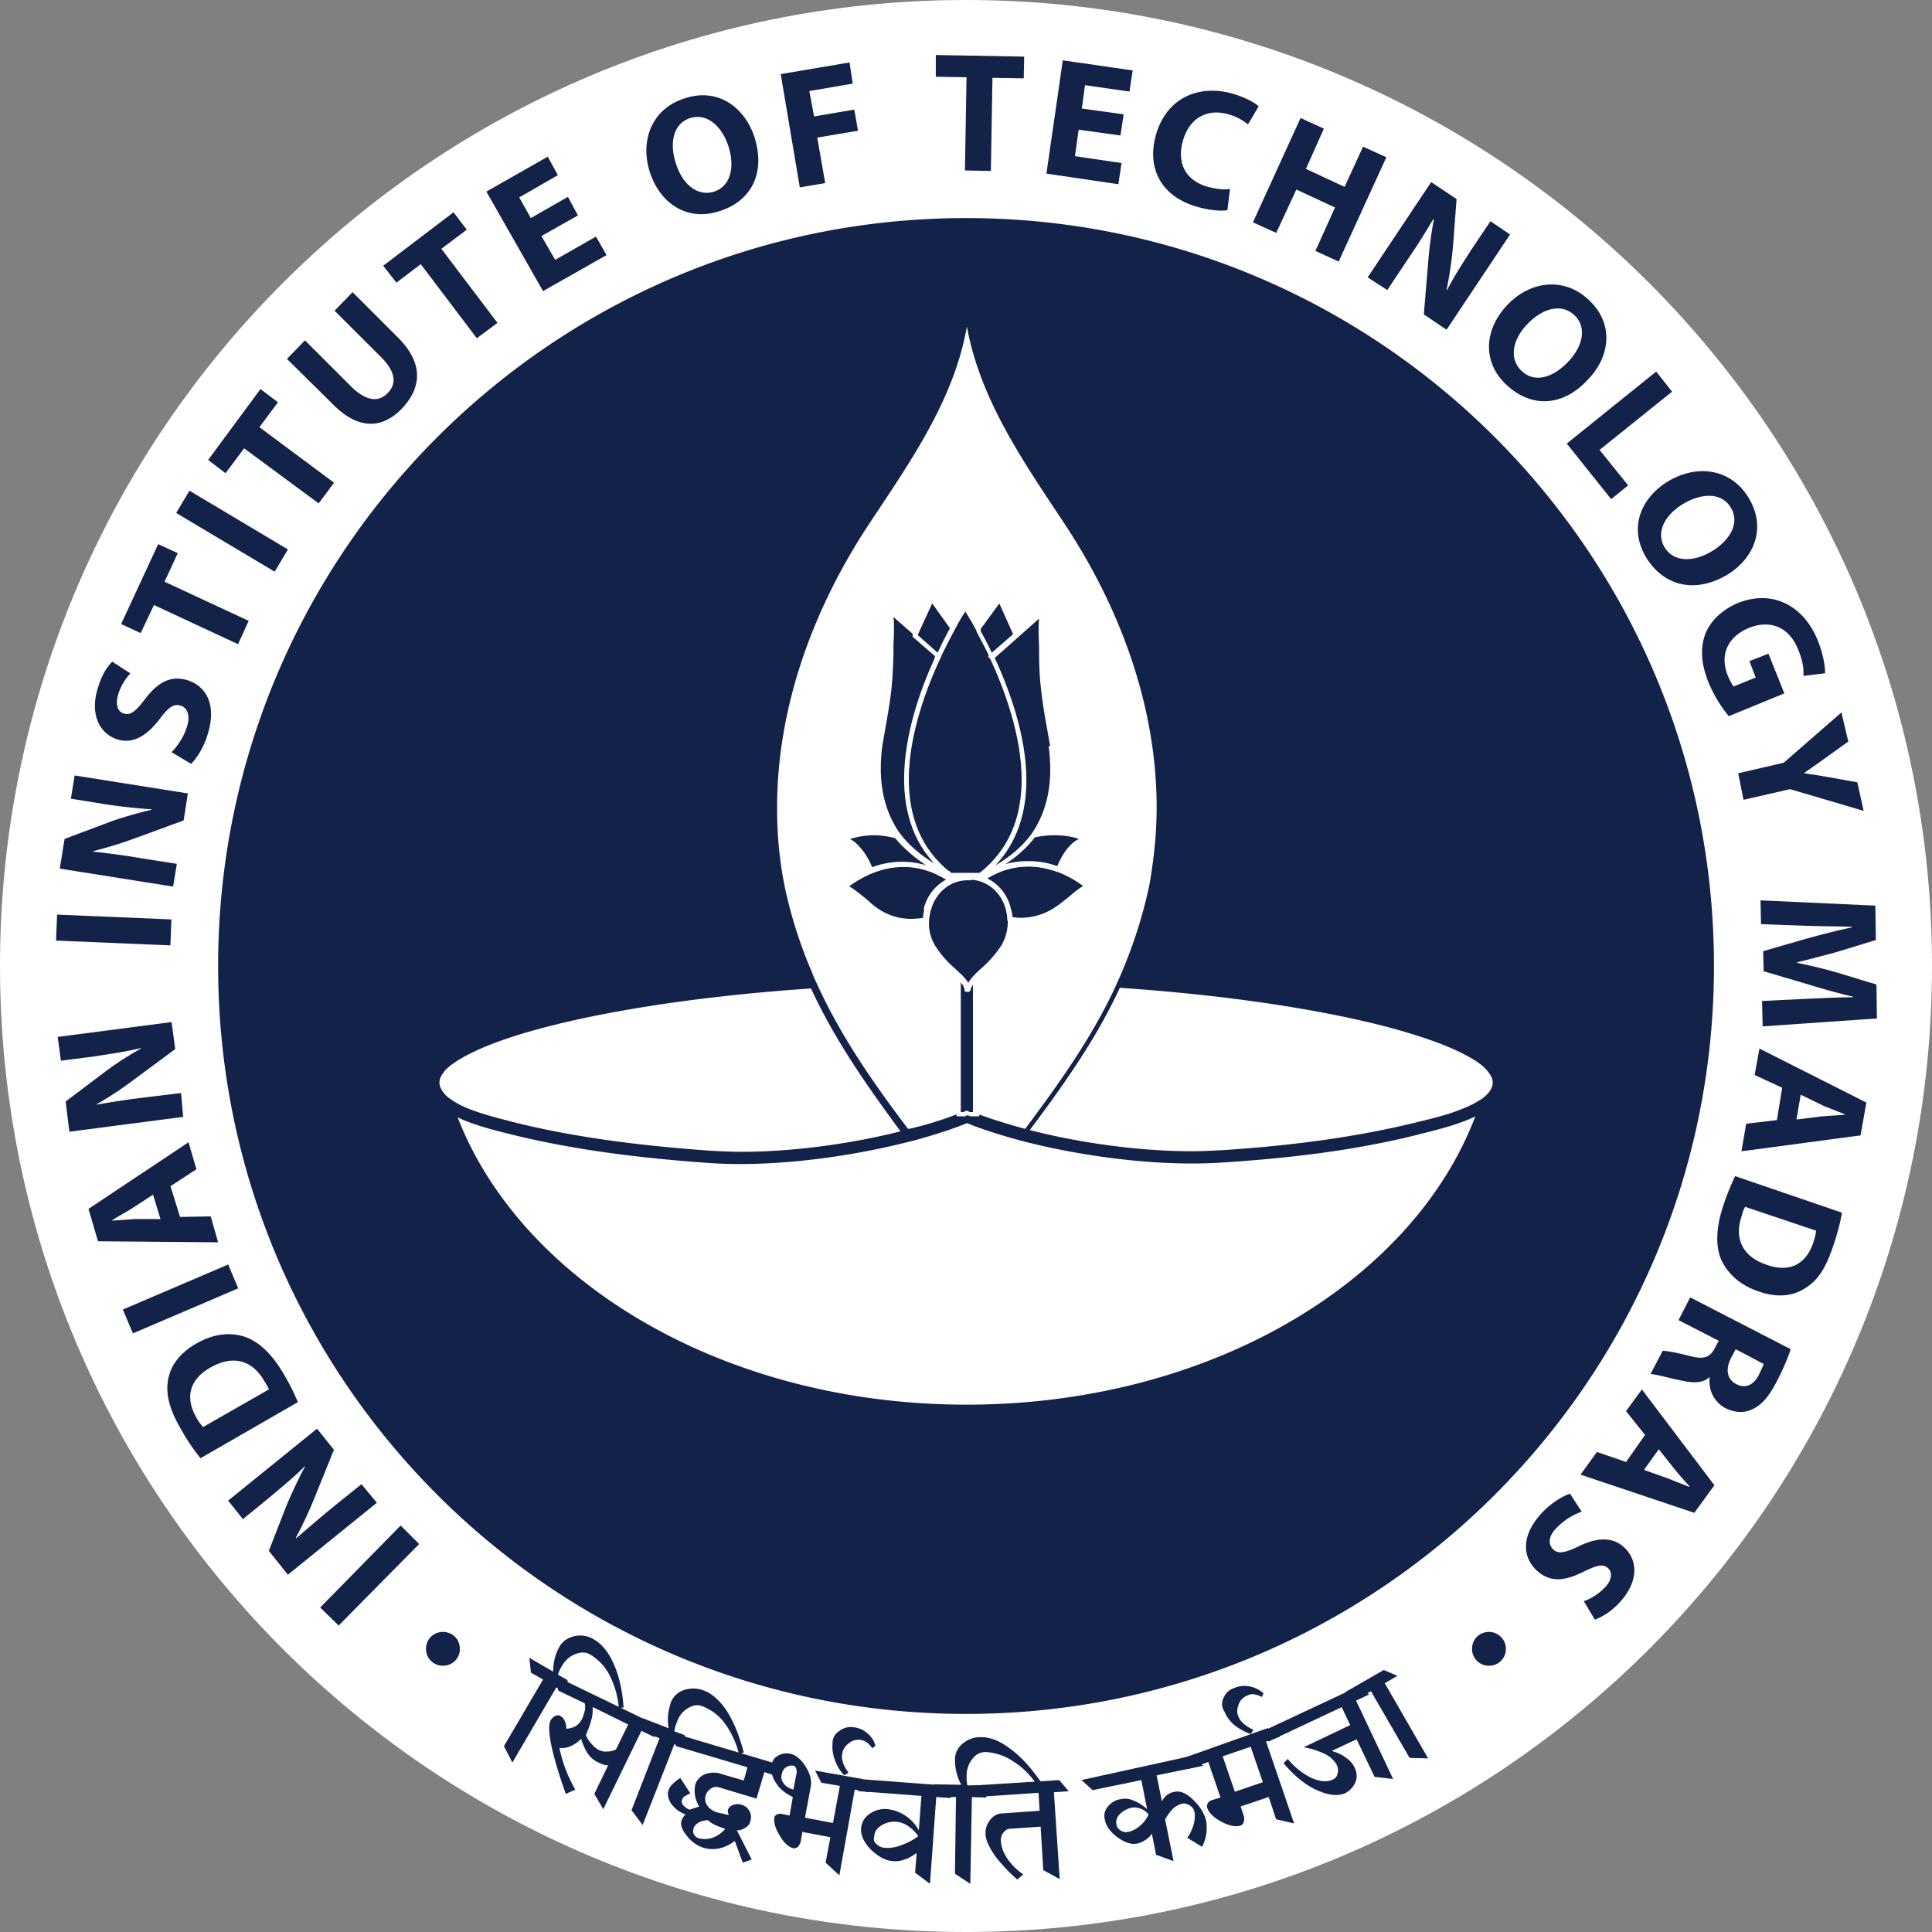 <svg width="40" height="40" fill="none" xmlns="http://www.w3.org/2000/svg"><rect width="100%" height="100%" fill="#808080" stroke="none"/><g clip-path="url(#a)"><path d="M40 20c0 11.047-8.953 20-20 20S0 31.047 0 20 8.953 0 20 0s20 8.953 20 20Z" fill="#fff"/><path d="M35.431 20c0 8.526-6.915 15.43-15.43 15.43-8.526 0-15.43-6.915-15.43-15.43 0-8.526 6.914-15.43 15.43-15.43 8.526 0 15.43 6.904 15.43 15.43Z" fill="#132249"/><path d="M35.431 20h-.054c0 4.252-1.72 8.098-4.504 10.882a15.338 15.338 0 0 1-10.882 4.504c-4.252 0-8.099-1.72-10.882-4.504A15.338 15.338 0 0 1 4.604 20c0-4.252 1.72-8.099 4.504-10.882A15.338 15.338 0 0 1 19.99 4.614c4.251 0 8.098 1.72 10.882 4.504A15.337 15.337 0 0 1 35.376 20h.11c0-8.548-6.937-15.485-15.485-15.485-8.549 0-15.485 6.937-15.485 15.485 0 8.547 6.937 15.485 15.485 15.485 8.547 0 15.485-6.938 15.485-15.485h-.055Z" fill="#132249"/><path d="m6.629 33.282 1.666-1.698.383.383-1.666 1.688-.383-.373ZM7.802 31.113l-1.841 1.49-.395-.494.362-.93c.11-.264.252-.56.384-.812v-.01c-.22.219-.471.427-.746.657l-.536.438-.307-.383 1.841-1.49.35.437-.394.975c-.11.275-.252.58-.394.844l.01.011c.242-.209.494-.427.79-.669l.558-.449.318.384ZM5.566 28.767c-.011-.044-.055-.11-.088-.164-.241-.427-.636-.57-1.129-.285-.438.252-.514.625-.285 1.03.055.099.11.164.142.197l1.36-.778Zm-1.414 1.424a4.067 4.067 0 0 1-.406-.603c-.23-.394-.307-.69-.274-.964.033-.307.22-.591.58-.8.395-.23.746-.241 1.031-.142.307.11.58.395.811.8.142.241.22.427.274.548L4.152 30.19ZM2.543 27.113l2.181-.932.208.493-2.18.932-.209-.493ZM3.169 24.735l-.439.285c-.12.076-.285.164-.405.241v.011c.142-.01.329-.022.471-.033h.526l-.153-.504Zm.558.46.636-.011.153.537-2.487-.022-.197-.67 2.071-1.38.164.559-.537.35.197.637ZM3.792 23.124l-2.356.307-.077-.625.8-.604c.23-.175.504-.35.757-.492v-.011c-.307.076-.625.12-.975.175l-.68.087-.066-.493 2.357-.307.076.559-.844.625a7.369 7.369 0 0 1-.778.515v.01c.307-.054.647-.109 1.03-.153l.713-.087.043.494ZM1.182 18.936l2.367.1-.022.537-2.367-.099.022-.538ZM3.584 18.356l-2.346-.372.099-.615.931-.35c.274-.099.58-.186.866-.253v-.01a11.282 11.282 0 0 1-.986-.11l-.68-.11.077-.481 2.345.372-.088.559-.986.362a8.407 8.407 0 0 1-.887.274v.01c.318.034.647.077 1.03.143l.702.11-.077.471ZM3.552 15.573c.11-.11.252-.307.318-.526.076-.23.01-.395-.131-.438-.143-.044-.253.032-.439.285-.252.329-.536.515-.865.416-.384-.12-.58-.537-.406-1.074.077-.263.186-.427.296-.537l.373.242c-.066.076-.186.22-.252.438-.066.22 0 .362.12.394.142.044.252-.054.45-.317.273-.351.536-.472.865-.373.383.12.614.504.416 1.129-.076.263-.23.493-.34.603l-.405-.242ZM3.188 12.526l-.275.581-.405-.187.767-1.654.405.186-.273.592 1.742.81-.22.483-1.742-.811ZM3.923 10.159l2.038 1.216-.274.461-2.039-1.216.275-.461ZM5.054 9.282l-.384.515-.361-.274 1.084-1.468.362.274-.384.515 1.545 1.15-.318.428-1.544-1.14ZM6.314 7.047l.964.964c.296.285.548.329.745.131.197-.197.165-.449-.13-.745l-.966-.964.373-.384.942.942c.515.515.504 1.02.077 1.47-.417.427-.91.438-1.436-.1l-.942-.93.373-.384ZM8.712 5.469l-.504.383-.274-.35L9.39 4.395l.274.361-.526.395 1.162 1.534-.428.318L8.712 5.47ZM11.966 4.46l-.756.427.285.493.844-.482.219.384-1.315.745-1.173-2.06 1.271-.723.209.383-.8.46.24.428.768-.439.208.384ZM14.784 3.967c.34-.11.438-.504.296-.942-.131-.406-.438-.69-.79-.58-.35.11-.437.514-.295.942.131.427.449.69.789.58Zm.11.405c-.67.22-1.228-.164-1.437-.8-.22-.68.055-1.325.713-1.534.69-.23 1.238.175 1.447.79.241.744-.055 1.336-.724 1.544ZM16.164 1.534l1.425-.241.066.438-.899.154.099.526.832-.142.077.438-.844.142.165.942-.526.089-.395-2.346ZM20.01 1.6l-.635-.011v-.45l1.83.033-.01.45-.647-.011-.033 1.929-.537-.011.033-1.93ZM23.198 2.805l-.865-.12-.077.548.964.142-.065.439-1.49-.22.339-2.345 1.447.209-.067.438-.92-.132-.066.483.866.12-.066.438ZM25.412 4.35c-.098.023-.34.012-.614-.065-.789-.22-1.052-.833-.866-1.49.22-.779.899-1.053 1.59-.855.263.076.46.186.536.263l-.22.373a1.08 1.08 0 0 0-.405-.209c-.405-.12-.8.044-.942.548-.131.46.055.822.515.953.164.044.34.065.46.044l-.054.439ZM27.41 2.663l-.372.833.8.373.383-.833.482.219-.987 2.16-.482-.22.406-.899-.8-.372-.417.898-.482-.219.986-2.16.483.22ZM28.316 5.742l1.315-1.972.526.35-.076.997a7.86 7.86 0 0 1-.132.888h.011c.142-.275.318-.548.515-.855l.384-.57.405.275-1.315 1.972-.47-.318.087-1.04c.021-.296.065-.636.12-.92l-.011-.012c-.164.275-.34.56-.559.877l-.394.591-.406-.263ZM31.507 7.682c.263.252.647.142.964-.197.296-.307.394-.713.12-.964-.274-.252-.669-.131-.975.197-.296.307-.383.712-.11.964Zm-.318.285c-.515-.482-.45-1.15.01-1.644.483-.515 1.184-.591 1.688-.12.537.493.45 1.173 0 1.644-.526.58-1.183.602-1.698.12ZM34.29 7.693l.329.416-1.502 1.206.592.734-.351.285-.92-1.15 1.852-1.491ZM34.464 11.332c.186.306.592.317.986.076.362-.22.58-.58.384-.898-.186-.318-.603-.307-.986-.077-.384.23-.57.592-.384.899Zm-.383.208c-.362-.603-.12-1.227.46-1.578.614-.362 1.304-.252 1.666.35.372.626.109 1.25-.45 1.59-.668.394-1.314.23-1.676-.362ZM35.792 14.828a2.824 2.824 0 0 1-.416-.691c-.164-.406-.175-.735-.066-1.02.11-.274.362-.504.68-.636.734-.285 1.37.077 1.654.8.11.285.143.526.143.658l-.45.055c.011-.142-.01-.307-.109-.548-.164-.416-.526-.636-1.009-.449-.46.186-.614.57-.449.986.044.11.099.197.12.23l.46-.185-.13-.34.394-.154.329.822-1.15.472ZM35.988 16.01l.943-.219 1.194-1.041.142.603-.504.362c-.153.11-.263.186-.405.285v.01c.153.023.307.045.482.077l.614.11.131.591-1.523-.449-.964.22-.11-.548ZM37.391 20.68c.286-.011.625-.033.975-.033v-.011a14.975 14.975 0 0 1-.92-.252l-.931-.275-.011-.416.91-.263c.284-.077.613-.164.93-.23v-.012c-.317-.01-.69-.01-.985-.022l-.899-.032-.01-.493 2.377.109.011.712-.789.242c-.274.076-.57.153-.843.22v.01c.274.055.59.132.854.209l.79.241.01.702-2.367.164-.011-.526.91-.044ZM37.194 23.178l.525-.065c.143-.011.33-.022.472-.033v-.011c-.132-.055-.307-.12-.439-.175l-.47-.23-.088.514Zm-.296-.658-.57-.263.099-.548 2.214 1.118-.12.68-2.466.329.098-.57.636-.076.109-.67ZM36.13 24.986c-.021.043-.054.11-.065.175-.164.46-.01.854.526 1.03.482.164.81-.033.953-.47a.988.988 0 0 0 .055-.242l-1.468-.493Zm2.006.12c-.033.198-.098.45-.186.702-.142.428-.307.691-.547.844-.253.175-.58.23-.986.088-.428-.142-.669-.406-.79-.68-.12-.307-.087-.702.066-1.14.088-.263.175-.45.23-.57l2.213.757ZM35.936 27.934l-.099.186c-.12.242-.076.438.11.537.186.098.362.022.471-.197.055-.12.087-.186.098-.22l-.58-.306Zm1.14 0a4.721 4.721 0 0 1-.285.658c-.164.318-.318.504-.526.591-.164.077-.35.066-.548-.032a.625.625 0 0 1-.318-.636h-.01c-.132.12-.319.12-.537.076-.275-.054-.58-.142-.68-.142l.252-.482c.077 0 .274.033.57.11.295.076.416.021.515-.176l.076-.142-.833-.427.242-.471 2.082 1.073ZM34.038 30.433l.493.175c.13.054.306.12.438.175l.01-.011c-.098-.11-.219-.242-.306-.351l-.33-.416-.306.428Zm.021-.724-.394-.493.329-.449 1.501 1.984-.416.57-2.356-.79.34-.47.603.208.393-.56ZM32.747 31.298a1.35 1.35 0 0 0-.515.33c-.175.174-.186.34-.076.449.098.098.24.076.514-.055.373-.186.713-.22.964.022.297.285.275.734-.109 1.14a1.36 1.36 0 0 1-.504.35l-.23-.383c.098-.033.263-.11.427-.274.164-.165.164-.33.077-.406-.11-.11-.253-.055-.548.088-.405.197-.69.186-.942-.055-.285-.274-.318-.723.131-1.195.186-.197.427-.34.57-.383l.241.372ZM31.178 34.137c0 .197-.153.35-.35.35a.346.346 0 0 1-.351-.35c0-.197.153-.35.35-.35.187 0 .351.153.351.35ZM9.522 34.137c0 .197-.153.35-.35.35a.346.346 0 0 1-.352-.35c0-.197.153-.35.351-.35.197 0 .35.153.35.35ZM11.605 29.447l5.611 1.008-.602.701 5.5.471-.547.45 5.436.24-7.189.713.898-.8-5.698-.58.953-.702-4.362-1.501ZM10.96 34.324l.493.285c0-.099.011-.186.033-.275a.945.945 0 0 1 .098-.241c.066-.12.175-.186.318-.22a.539.539 0 0 1 .406.077c.164.098.296.263.405.515.11.252.175.548.197.887l-.098.011a1.832 1.832 0 0 0-.186-.668 1.054 1.054 0 0 0-.406-.439c-.087-.054-.197-.054-.307-.01a.524.524 0 0 0-.274.24.645.645 0 0 0-.087.187l.196.11.033.306-.263-.153-.91 1.556-.174-.34.81-1.38-.252-.142-.032-.306Z" fill="#132249"/><path d="M12.24 35.616c-.022.099-.066.197-.11.307a.607.607 0 0 0 .12.186.49.49 0 0 0 .143.12c.054.023.11.044.175.034a.36.36 0 0 0 .186-.044l.252-.515-.734-.362c0 .089 0 .176-.032.274Zm.065 1.524.286-.592c-.022 0-.055 0-.088-.01-.033-.011-.076-.033-.131-.055a.552.552 0 0 1-.209-.186 1.203 1.203 0 0 1-.131-.296.716.716 0 0 1-.22.153.424.424 0 0 1-.23.033 2.9 2.9 0 0 0 .329.865l-.197.088c-.296-.833-.395-1.337-.318-1.513a.215.215 0 0 1 .098-.098c.044-.022.077-.022.11 0 .044.022.065.055.087.098a.365.365 0 0 1 .033.164.446.446 0 0 0 .197-.054.363.363 0 0 0 .131-.153.957.957 0 0 0 .055-.165.36.36 0 0 0 0-.153l-.548-.263-.054-.296 1.994.964.055.296-.274-.131-.79 1.622-.185-.318Z" fill="#132249"/><path d="m13.306 35.573.536.208a1.15 1.15 0 0 1-.01-.274c.01-.087.032-.175.054-.252a.435.435 0 0 1 .274-.264.608.608 0 0 1 .417.011c.175.066.34.22.482.439.142.23.252.504.34.843l-.099.033a1.807 1.807 0 0 0-.285-.625 1.03 1.03 0 0 0-.46-.361c-.099-.044-.197-.033-.307.032a.503.503 0 0 0-.23.286.68.68 0 0 0-.056.196l.21.077.076.296-.285-.11-.658 1.677-.23-.307.58-1.49-.274-.11-.075-.305Z" fill="#132249"/><path d="M14.369 37.983a.175.175 0 0 0 .098.077.511.511 0 0 0 .286-.011.62.62 0 0 0 .263-.186c-.175-.055-.296-.11-.35-.175a.375.375 0 0 0-.198.044c-.054.033-.098.076-.11.131-.01.044-.01.088.011.12Zm1.698-1.468.11.285-.351-.11-.164.548-.767-.23a.201.201 0 0 0-.175.021.28.28 0 0 0-.11.143.242.242 0 0 0 .033.208c.044.066.11.11.197.142l.242.055c0-.022 0-.033-.012-.054v-.044c.011-.055.055-.088.11-.11a.272.272 0 0 1 .186 0c.066.022.12.066.153.132a.256.256 0 0 1 .01.22c-.01.054-.043.087-.098.12a.303.303 0 0 1-.174.054l.306.603-.185.066-.165-.45a.778.778 0 0 1-.317.154.672.672 0 0 1-.33-.011.698.698 0 0 1-.34-.242c-.098-.12-.141-.22-.12-.307.011-.032.022-.054.033-.076a.29.29 0 0 1 .055-.066.617.617 0 0 1-.296-.22c-.066-.098-.088-.196-.055-.284a.308.308 0 0 1 .077-.12c.043-.044.098-.088.164-.132l.208.318c-.043.022-.087.044-.12.066-.033.021-.044.054-.055.076-.01.033 0 .077.033.11a.28.28 0 0 0 .131.087l.197-.066a.59.59 0 0 1-.077-.472.348.348 0 0 1 .198-.196.485.485 0 0 1 .35 0l.45.13.076-.273-1.48-.439-.109-.285 2.181.649Z" fill="#132249"/><path d="M16.23 36.931c.043.055.109.099.196.12l.066-.34a.147.147 0 0 0-.011-.098c-.011-.033-.022-.044-.044-.054a.206.206 0 0 0-.164.032c-.055.033-.076.088-.087.142-.023.078-.001.133.043.198Zm.645-.273.986.175.132.274-.296-.055-.319 1.775-.285-.263.099-.526-.58-.11-.034.198c-.01.044-.032.076-.054.11a.174.174 0 0 1-.088.032c-.098-.022-.197-.099-.285-.252-.098-.154-.131-.275-.12-.384 0-.022.022-.044.055-.066.032-.01.065-.022.098-.01l.164.032.066-.383c-.153-.077-.274-.164-.351-.297a.515.515 0 0 1-.088-.372.251.251 0 0 1 .132-.186c.076-.044.153-.055.241-.044.12.022.23.11.329.264.098.153.131.296.11.416l-.121.647.58.11.143-.768-.384-.066-.13-.251Z" fill="#132249"/><path d="M17.38 35.836a.38.38 0 0 1 .285-.076c.11.01.209.054.285.12a.488.488 0 0 1 .175.263l-.066.055a.389.389 0 0 0-.109-.12.336.336 0 0 0-.131-.055.307.307 0 0 0-.253.076.311.311 0 0 0-.13.23c-.012.056 0 .11.021.176.022.066.066.131.11.197l-.088.054a.852.852 0 0 1-.197-.328c-.044-.12-.055-.231-.044-.351 0-.099.054-.186.142-.24ZM18.146 38.18c.044.044.11.077.186.077a.74.74 0 0 0 .329-.055c.12-.043.23-.098.35-.186a.754.754 0 0 0-.208-.208.499.499 0 0 0-.56-.011c-.087.055-.141.131-.141.22-.021.065-.01.12.044.163Zm1.381-1.216.164.263-.307-.021-.13 1.796-.308-.23.033-.406c-.088.055-.164.11-.252.132a.505.505 0 0 1-.253.033c-.153-.011-.296-.099-.449-.242-.142-.153-.209-.296-.197-.438a.389.389 0 0 1 .175-.296.55.55 0 0 1 .373-.099.852.852 0 0 1 .647.438l.054-.712-1.304-.098-.164-.264 1.918.144Z" fill="#132249"/><path d="m19.332 36.942.57.01a1.079 1.079 0 0 1-.131-.516c0-.13.054-.251.163-.339a.557.557 0 0 1 .395-.13c.186 0 .394.087.603.252.22.164.416.383.614.668l-.087.055a1.577 1.577 0 0 0-.493-.482 1.131 1.131 0 0 0-.559-.186.33.33 0 0 0-.274.142.537.537 0 0 0-.12.34c0 .099 0 .164.021.209h.22l.175.252-.307-.01-.033 1.796-.318-.209.022-1.589h-.285l-.176-.263Z" fill="#132249"/><path d="m21.93 36.855.197.23-.307.022.12 1.797-.34-.186-.055-.899-.636.044c-.054 0-.098.033-.142.088a.278.278 0 0 0-.044.185c.011.11.055.231.132.34.076.12.186.23.329.33l-.12.109a3.223 3.223 0 0 1-.472-.504c-.11-.164-.175-.296-.186-.417a.427.427 0 0 1 .088-.307c.065-.087.153-.142.252-.142l.778-.055-.022-.372-1.282.087-.197-.23 1.907-.12ZM23.2 37.896c.044.033.098.044.153.033a.563.563 0 0 0 .241-.12.666.666 0 0 0 .186-.242.358.358 0 0 0-.164-.12c-.065-.022-.12-.033-.175-.022a.47.47 0 0 0-.252.131c-.066.066-.087.131-.076.209.01.065.043.109.087.13Zm1.48-1.545.23.208-.964.197.11.537a.438.438 0 0 1 .109-.132.37.37 0 0 1 .164-.065c.11-.022.241.033.383.175.143.142.231.285.264.45.01.076.01.152 0 .24a.898.898 0 0 1-.088.275l-.307-.186a.88.88 0 0 0 .131-.274.622.622 0 0 0 .022-.242.213.213 0 0 0-.098-.153c-.055-.033-.11-.055-.175-.033a.413.413 0 0 0-.175.099c-.055.054-.11.13-.164.22l.175.865-.362-.131-.087-.439a.379.379 0 0 1-.132.132c-.054.032-.109.065-.175.076-.12.022-.252-.022-.405-.131-.153-.11-.241-.242-.263-.373a.29.29 0 0 1 .065-.263.406.406 0 0 1 .264-.153.41.41 0 0 1 .274.033.841.841 0 0 1 .274.175l-.12-.603-1.009.208-.23-.209 2.289-.503Z" fill="#132249"/><path d="m25.566 37.096.58-.197-.252-.734-.58.197.252.734Zm.68-1.316.252.175-.286.099.581 1.698-.373-.087-.153-.46-.58.196.065.197a.223.223 0 0 1 0 .12c-.01.033-.032.066-.065.077-.099.033-.23.011-.395-.076-.164-.088-.263-.186-.296-.286a.107.107 0 0 1 .011-.098.136.136 0 0 1 .087-.066l.175-.054-.252-.735-.405.143-.253-.175 1.886-.668ZM25.336 35.145a.354.354 0 0 1 .22-.197.525.525 0 0 1 .318-.032.59.59 0 0 1 .285.142l-.033.077c-.055-.033-.11-.044-.153-.055a.208.208 0 0 0-.142.022.312.312 0 0 0-.186.186c-.033.087-.044.175 0 .263a.416.416 0 0 0 .11.142c.054.044.12.088.196.12l-.055.088a1.132 1.132 0 0 1-.34-.186.743.743 0 0 1-.208-.285c-.066-.099-.055-.197-.012-.285Z" fill="#132249"/><path d="m28.076 34.937.274.142-.274.131.767 1.622-.384-.044-.372-.778-.515.241c.11.033.22.077.296.143a.498.498 0 0 1 .186.22.366.366 0 0 1 .01.284.484.484 0 0 1-.196.22c-.164.076-.362.054-.603-.055-.242-.11-.471-.296-.69-.559l.087-.087c.153.186.318.307.493.395.175.076.318.087.438.032a.157.157 0 0 0 .098-.12c.022-.055.011-.11-.01-.175a.55.55 0 0 0-.242-.23 1.532 1.532 0 0 0-.45-.143l.965-.46-.175-.372-1.513.712-.274-.142 2.084-.977Z" fill="#132249"/><path d="m28.648 34.575.284.121-.262.153.898 1.557-.384-.011-.8-1.38-.252.141-.284-.12.8-.46Z" fill="#132249"/><path d="M9.043 22.41c0 .516 1.205.78 1.523.867 1.348.35 2.751.514 4.143.603 1.282.087 2.849-.12 4.076-.439-.723-.964-1.425-1.928-1.929-3.035-4.58.306-7.813 1.227-7.813 2.005Zm14.104-2.015c-.504 1.096-1.206 2.07-1.929 3.035 1.238.318 2.794.526 4.076.439 1.392-.099 2.795-.264 4.143-.603.318-.077 1.523-.34 1.523-.866 0-.778-3.233-1.698-7.813-2.005Z" fill="#fff"/><path d="M9.043 22.41h-.055c0 .154.088.275.209.384.186.154.46.275.723.362.264.088.504.142.625.175 1.359.351 2.762.515 4.153.614.209.011.417.022.625.022 1.151 0 2.422-.197 3.475-.46l.076-.022-.043-.055c-.724-.964-1.425-1.928-1.918-3.024l-.011-.033h-.033c-2.29.153-4.253.46-5.633.822-.69.186-1.25.383-1.622.58-.186.098-.34.209-.438.307-.099.11-.164.22-.164.329h.086c0-.077.043-.164.13-.263.165-.164.472-.34.91-.515 1.304-.515 3.726-.975 6.73-1.173v-.055l-.045.022c.504 1.107 1.206 2.071 1.93 3.036l.043-.033-.01-.043c-1.031.274-2.302.46-3.442.46-.209 0-.417-.011-.625-.022-1.38-.098-2.784-.263-4.131-.603-.154-.044-.537-.131-.877-.263a1.807 1.807 0 0 1-.438-.242c-.11-.098-.175-.197-.175-.307h-.055Zm14.104-2.015-.044-.022c-.504 1.096-1.194 2.06-1.918 3.025l-.044.054.077.022c1.041.274 2.323.46 3.474.46.22 0 .427-.01.625-.021 1.392-.099 2.795-.264 4.153-.615.153-.043.537-.13.888-.274.175-.076.34-.153.46-.263.12-.098.209-.23.209-.384 0-.12-.055-.23-.165-.329-.174-.185-.503-.361-.942-.536-1.326-.515-3.747-.986-6.761-1.184h-.033l-.011.033.032.034v.054c2.29.153 4.241.46 5.61.822.691.186 1.24.384 1.6.58.187.099.33.197.417.297.088.098.131.186.131.263 0 .11-.065.208-.175.307-.164.142-.438.252-.69.34-.252.087-.493.142-.614.175-1.348.34-2.751.515-4.131.603a11.05 11.05 0 0 1-.626.022c-1.14 0-2.41-.186-3.44-.46l-.012.043.044.033c.723-.964 1.425-1.94 1.929-3.036l-.043-.043Z" fill="#132249"/><path d="M18.785 23.441c-.723-.964-1.414-1.94-1.918-3.036-.033-.087-.076-.164-.11-.252a9.703 9.703 0 0 1-.569-1.797c-.525-2.663.318-5.359 1.786-7.573.855-1.293 1.775-2.608 2.006-4.175h.055c.23 1.568 1.15 2.882 2.005 4.175 1.469 2.215 2.312 4.91 1.786 7.573a9.483 9.483 0 0 1-.57 1.797c-.032.087-.076.164-.109.252-.504 1.096-1.205 2.071-1.929 3.036a8.985 8.985 0 0 1-1.195-.394 8.988 8.988 0 0 1-1.194.394h-.044Z" fill="#fff"/><path d="m18.784 23.442.044-.033c-.723-.953-1.414-1.94-1.907-3.025a2.425 2.425 0 0 1-.11-.253 9.433 9.433 0 0 1-.569-1.796 8.143 8.143 0 0 1-.153-1.622c0-2.104.767-4.164 1.94-5.918.855-1.293 1.786-2.609 2.016-4.197l-.054-.011v.055h.054v-.055l-.054.01c.241 1.59 1.161 2.905 2.016 4.198 1.173 1.753 1.94 3.814 1.94 5.918 0 .536-.055 1.074-.153 1.622a9.737 9.737 0 0 1-.57 1.796c-.033.088-.076.165-.11.253-.503 1.096-1.194 2.06-1.917 3.025l.044.033.01-.044c-.449-.12-.854-.253-1.183-.384l-.022-.01-.022.01a7.342 7.342 0 0 1-1.194.384l.01.044-.01-.055h-.077v.044h.033l.044-.033-.046.044.011.054h.033c.46-.12.866-.252 1.206-.394l-.022-.044-.022.044c.34.142.745.274 1.205.394l.033.011.022-.022c.723-.964 1.425-1.94 1.929-3.036.033-.087.077-.164.11-.252.252-.603.46-1.216.569-1.808a8.35 8.35 0 0 0 .164-1.633c0-2.126-.778-4.209-1.95-5.973-.866-1.293-1.776-2.609-2.006-4.164l-.011-.044H19.913l-.011.044c-.23 1.556-1.14 2.871-2.006 4.164-1.173 1.764-1.95 3.847-1.95 5.973 0 .547.054 1.096.163 1.643.12.592.318 1.217.57 1.809.033.088.077.175.11.252.503 1.096 1.205 2.082 1.917 3.047l.088.12v-.153h-.011v-.032h.001Z" fill="#132249"/><path d="M14.7 23.98c1.296.088 2.863-.122 4.108-.442l.044-.01h.001c.434-.117.84-.245 1.169-.383.329.138.735.266 1.169.382 1.235.32 2.813.53 4.108.442 1.395-.089 2.805-.254 4.161-.607h.001l.094-.024c.165-.042.433-.11.694-.207a2.492 2.492 0 0 0 .479-.233c-1.206 3.603-5.53 6.284-10.717 6.284-5.175 0-9.492-2.68-10.72-6.262.135.087.296.16.456.22.261.098.531.167.697.209l.095.024h.001c1.356.342 2.766.508 4.16.607Z" fill="#fff" stroke="#132249" stroke-width=".2"/><path d="M18.773 23.397c-1.03.274-2.302.46-3.442.46-.208 0-.416-.01-.625-.022-1.38-.098-2.783-.263-4.131-.603a5.638 5.638 0 0 1-.778-.23 2.177 2.177 0 0 1-.427-.209.635.635 0 0 1-.253-.263l-.01-.033h-.099l.022.066c1.052 3.868 5.578 6.761 10.98 6.761s9.918-2.893 10.98-6.761l.023-.066h-.11l-.01.033a.733.733 0 0 1-.264.252c-.186.12-.427.209-.658.285a8.88 8.88 0 0 1-.537.143c-1.347.34-2.75.514-4.13.603-.198.01-.406.022-.626.022-1.14 0-2.41-.186-3.441-.46-.45-.12-.855-.253-1.184-.384l-.022-.011-.022.01a7.33 7.33 0 0 1-1.194.384l.01.044-.01-.055-.042.034.021.088h.033c.46-.12.866-.253 1.206-.395l-.022-.044-.022.044c.34.142.745.274 1.206.395 1.04.274 2.323.46 3.474.46.22 0 .427-.011.625-.022 1.391-.099 2.794-.263 4.153-.614.142-.033.46-.11.778-.23.153-.055.318-.132.45-.21.13-.087.24-.174.295-.295l-.043-.022v.054h.01v-.054l-.043-.011c-1.042 3.814-5.513 6.685-10.882 6.685-5.37 0-9.853-2.882-10.882-6.685l-.044.01-.044.023c.055.12.164.22.296.307.197.13.45.22.68.296.23.076.438.12.548.153 1.358.35 2.761.515 4.153.614.208.01.416.022.625.022 1.15 0 2.422-.197 3.474-.46l-.045-.109Z" fill="#132249"/><path d="M20.198 20.22c-.088.087-.164.185-.164.263h-.011c0-.088-.088-.186-.175-.274v2.86h.098c.022-.011.055-.022.077-.033a.528.528 0 0 0 .076.033h.11v-2.85" fill="#132249"/><path d="m20.198 20.22-.032-.034c-.044.044-.088.088-.12.143a.262.262 0 0 0-.055.153h.054v-.055h-.01v.055h.054c0-.055-.033-.11-.066-.164a.816.816 0 0 0-.13-.153l-.088-.088v3.036H19.98a.52.52 0 0 1 .076-.033l-.022-.043-.021.043c.021.011.054.022.076.033h.186v-3.025l-.087.088.01.043h-.054v2.806h-.055v.055l.022-.044c-.022-.011-.055-.022-.077-.033l-.021-.011-.022.01a.518.518 0 0 1-.077.034l.022.043v-.054h-.044v-2.817h-.055l-.032.033c.043.044.087.088.12.131a.203.203 0 0 1 .044.11v.044h.098v-.044c0-.022.011-.066.044-.099.033-.043.066-.087.11-.13l-.023-.034Z" fill="#fff"/><path d="M20.067 18.17h-.076c-.395 0-.724.285-.811.68-.11.514.12.843.47 1.172.088.087.373.307.373.46h.012c.01-.153.285-.373.372-.46.35-.33.58-.658.471-1.173-.087-.405-.416-.68-.81-.68Z" fill="#132249"/><path d="M20.065 18.115h-.077c-.416 0-.767.307-.865.723a1.08 1.08 0 0 0-.033.264c0 .196.055.372.153.525.088.153.22.296.373.439.043.043.142.12.22.208a.805.805 0 0 1 .098.12c.021.044.043.077.043.099 0 .022.022.044.055.044h.011c.022 0 .044-.022.055-.044 0-.022.01-.055.043-.099.033-.054.099-.12.165-.185.065-.055.12-.11.153-.143.142-.142.274-.274.372-.438.088-.153.153-.329.153-.526 0-.087-.01-.175-.032-.263-.12-.417-.46-.724-.887-.724h-.077v.098h.077c.372 0 .68.264.767.647a.975.975 0 0 1 .033.242.98.98 0 0 1-.131.47 2.368 2.368 0 0 1-.351.417c-.044.044-.142.12-.22.209a.7.7 0 0 0-.11.142.262.262 0 0 0-.054.153h.055v-.055h-.011v.055h.055a.29.29 0 0 0-.055-.153.986.986 0 0 0-.175-.197c-.066-.066-.12-.11-.153-.142a2.032 2.032 0 0 1-.35-.417.874.874 0 0 1-.132-.47c0-.077.01-.154.033-.242.087-.373.394-.647.767-.647h.076v-.11h-.044Z" fill="#fff"/><path d="M19.178 18.849a.863.863 0 0 1 .45-.591l.032-.044s-.975-.8-2.203.164c.055-.022.537.384.591.427.33.23.67.33 1.075.253l.032-.055a.69.69 0 0 1 .023-.154Z" fill="#132249"/><path d="m19.177 18.85.044.01a.83.83 0 0 1 .428-.558l.021-.022.033-.044c.011-.022.011-.055-.01-.066 0 0-.395-.318-.998-.318-.361 0-.8.12-1.27.483-.023.01-.023.043-.012.065a.053.053 0 0 0 .066.022l-.01-.033v.033h.01l-.01-.033v.033s.021.011.032.022c.066.044.186.131.296.22.055.043.098.087.142.12.044.033.066.055.088.065.263.186.536.286.843.286.088 0 .175-.011.275-.022.01 0 .022-.011.032-.022l.033-.055.011-.022c0-.043.011-.098.022-.142l-.066-.023-.032.033c.01.011.032.022.054.011.022 0 .033-.022.033-.033l-.055-.01.033-.033c-.01-.011-.033-.022-.043-.011-.022 0-.033.021-.033.032-.011.055-.022.11-.022.154h.055l-.044-.022-.033.054.044.022-.011-.043a2.121 2.121 0 0 1-.253.021c-.285 0-.536-.087-.778-.274-.01-.01-.054-.044-.098-.087a6.148 6.148 0 0 0-.274-.22c-.044-.033-.088-.066-.132-.087-.021-.011-.032-.022-.054-.033-.022-.011-.033-.011-.055-.011l-.033.01.022.045.033.043c.45-.35.866-.46 1.205-.46.286 0 .515.077.68.153.077.033.142.077.186.099a.15.15 0 0 1 .044.033l.01.01.034-.043-.044-.022-.033.044.044.021-.022-.043a.934.934 0 0 0-.482.625l.054.022Z" fill="#fff"/><path d="m20.34 18.191.01.022c.264.099.46.33.527.636.01.077.021.142.021.209.384.054.713-.033 1.03-.264.066-.043.538-.46.592-.427-1.216-.953-2.18-.176-2.18-.176Z" fill="#132249"/><path d="m20.341 18.191-.044.022.011.022.022.022a.818.818 0 0 1 .504.591c.01.066.022.132.022.197 0 .022.022.044.044.044.076.011.153.022.23.022.307 0 .58-.099.844-.285.022-.011.055-.044.11-.088a6.22 6.22 0 0 1 .273-.22l.12-.087c.023-.01.034-.022.044-.022h.011v-.032l-.01.032h.01v-.032l-.01.032c.021.011.054 0 .065-.021.011-.022.011-.055-.01-.066-.472-.362-.91-.482-1.272-.482-.591 0-.986.307-.986.318l.022.033v-.054c-.022 0-.033.01-.044.022-.01.01-.01.032 0 .054l.044-.022v.055l.033-.01c.044-.034.394-.297.92-.297.34 0 .756.11 1.206.46l.032-.044.022-.043-.032-.011c-.033 0-.044.01-.066.022a2.004 2.004 0 0 0-.307.23c-.055.044-.11.088-.153.12-.044.033-.077.066-.088.066a1.285 1.285 0 0 1-.778.263c-.066 0-.142-.01-.208-.021l-.012.054h.055a.694.694 0 0 0-.033-.208.919.919 0 0 0-.558-.67l-.022.045.044-.022-.011-.022-.044.033Z" fill="#fff"/><path d="M19.979 12.57s-2.52 3.846-.307 5.556h.614c2.213-1.699-.307-5.557-.307-5.557Z" fill="#132249"/><path d="M19.935 12.548s-.307.47-.614 1.15c-.307.68-.614 1.579-.614 2.444 0 .756.241 1.502.931 2.028l.033.01h.614l.033-.01c.69-.526.931-1.272.931-2.028 0-.865-.307-1.764-.614-2.444-.307-.68-.614-1.15-.614-1.15-.01-.022-.044-.033-.066-.011-.021.01-.032.044-.01.065 0 0 .021.033.054.077.23.373 1.162 1.984 1.162 3.452 0 .735-.23 1.436-.888 1.951l.033.044v-.055h-.636v.055l.033-.044c-.658-.504-.887-1.205-.887-1.95 0-.844.307-1.732.603-2.4.153-.34.307-.626.416-.822.055-.099.099-.175.142-.231.033-.055.055-.077.055-.077.011-.021.011-.054-.01-.065-.043-.022-.065-.011-.087.01Z" fill="#fff"/><path d="m19.43 13.578-1.063-.931c.098.088.055.625.055.745 0 .296-.011.592-.044.888-.044.394-.12.767-.186 1.15-.098.604-.022 1.25.318 1.776.252.383.713.723 1.129.898-1.459-1.15-.79-3.266-.209-4.526Z" fill="#132249"/><path d="m19.431 13.578.033-.033-1.063-.931c-.022-.022-.055-.011-.066 0-.022.022-.01.055 0 .066 0 0 .011.01.022.032.022.066.033.209.033.34 0 .131-.011.263-.011.33v.108c0 .264-.011.526-.044.79-.033.383-.12.767-.186 1.15a3.746 3.746 0 0 0-.044.493c0 .46.11.92.362 1.315.253.395.724.735 1.151.92.022.011.055 0 .066-.021.01-.022.01-.044-.011-.066-.647-.504-.866-1.206-.866-1.929 0-.898.34-1.841.669-2.531.01-.022 0-.044-.011-.055l-.034.022-.044-.022c-.328.69-.668 1.655-.668 2.575 0 .745.23 1.48.91 2.006l.032-.044.022-.044c-.417-.175-.866-.504-1.107-.877-.242-.383-.34-.81-.34-1.26 0-.164.01-.318.033-.482.065-.383.142-.767.186-1.15a9.53 9.53 0 0 0 .043-.8v-.109c0-.056.011-.198.011-.33 0-.087 0-.186-.01-.263 0-.044-.011-.077-.022-.11a.177.177 0 0 0-.044-.076c-.011-.01-.022-.01-.033-.01-.01 0-.022.01-.033.02-.01.012-.01.023-.01.034 0 .01.01.022.021.033l1.063.93-.01-.021Z" fill="#fff"/><path d="M21.766 15.441c-.066-.383-.143-.767-.186-1.15a8.04 8.04 0 0 1-.044-.888c0-.12-.033-.669.055-.745l-1.064.942c.592 1.26 1.25 3.375-.23 4.526.427-.175.91-.515 1.15-.91.34-.536.418-1.172.319-1.775Z" fill="#132249"/><path d="m21.766 15.441.055-.01c-.066-.384-.143-.768-.187-1.151-.021-.264-.043-.515-.043-.779v-.109c0-.066-.011-.197-.011-.329 0-.087 0-.175.01-.252 0-.033.012-.066.023-.088.01-.022.01-.033.021-.033.022-.021.022-.054 0-.065-.021-.022-.054-.022-.065 0l-1.063.942c-.022.01-.022.044-.011.055.318.69.657 1.633.657 2.52 0 .734-.23 1.436-.876 1.94-.022.01-.022.044-.011.066.01.021.044.032.066.021.438-.175.92-.525 1.183-.93.253-.395.362-.856.362-1.316 0-.164-.011-.329-.044-.493l-.066.011-.055.011c.022.153.033.318.033.482 0 .45-.099.877-.34 1.26-.241.384-.712.724-1.129.888l.022.044.033.043c.68-.525.92-1.26.92-2.016 0-.92-.35-1.874-.669-2.564l-.043.022.032.033 1.064-.943c.01-.01.01-.021.022-.032 0-.011 0-.022-.011-.033-.011-.011-.022-.011-.033-.022-.011 0-.022 0-.033.01-.022.023-.033.056-.044.077-.032.088-.032.23-.032.362 0 .142.01.274.01.329v.12c0 .264.011.526.044.79.044.394.12.767.186 1.15l.023-.01Z" fill="#fff"/><path d="m20.45 18.05.054.043a1.697 1.697 0 0 1 1.391-.087l.044-.011s.22-.603.591-.603c0 0-.492-.264-1.15-.088-.23.307-.58.581-.93.745Z" fill="#132249"/><path d="m20.449 18.05-.033.043.054.044c.011.01.033.01.055 0 .153-.088.428-.197.767-.197.175 0 .373.033.592.11h.032l.044-.012c.011 0 .022-.01.033-.032 0 0 0-.012.011-.022a1.67 1.67 0 0 1 .175-.318.586.586 0 0 1 .164-.164.327.327 0 0 1 .197-.066c.022 0 .044-.011.044-.033.01-.022 0-.044-.022-.055 0 0-.285-.153-.713-.153-.142 0-.307.022-.47.066l-.023.022c-.22.296-.57.558-.909.723l.002.043-.033.033c.01.011.033.022.054.011.351-.175.713-.438.954-.756l-.044-.033.01.044c.165-.044.308-.055.45-.055.197 0 .373.033.493.076.055.022.11.033.131.044.011.011.033.011.033.011h.01l.023-.043v-.055a.528.528 0 0 0-.285.098c-.242.186-.362.526-.362.526l.044.022-.011-.044-.044.011.01.044.023-.044a1.713 1.713 0 0 0-.625-.11 1.6 1.6 0 0 0-.811.21l.022.043.033-.044-.055-.044c-.022-.01-.055-.01-.066.012-.022.021-.01.054 0 .065l.046-.022Z" fill="#fff"/><path d="m19.464 18.082.033-.011-.011-.044a2.514 2.514 0 0 1-.899-.723 1.733 1.733 0 0 0-1.161.087c.372 0 .591.603.591.603l.044.022a1.706 1.706 0 0 1 1.403.066Z" fill="#132249"/><path d="m19.462 18.082.022.044.033-.011c.022-.011.033-.033.022-.066l-.011-.043-.022-.033c-.33-.164-.669-.417-.877-.713-.01-.01-.022-.022-.033-.022v.055l.011-.044a1.959 1.959 0 0 0-.482-.065c-.427 0-.712.153-.712.153-.022.01-.033.032-.022.054.01.022.022.033.044.033.076 0 .153.033.22.088.098.076.185.197.24.296a.715.715 0 0 1 .066.131c.011.022.011.033.011.044v.01c0 .012.011.023.022.034l.044.021c.01.011.022.011.044 0 .22-.087.427-.109.614-.109.329 0 .591.099.745.186l.021-.043v.055c.022 0 .044-.022.044-.044a.084.084 0 0 0-.022-.055 1.773 1.773 0 0 0-.8-.197c-.197 0-.416.033-.647.12l.022.045.022-.044-.044-.022-.022.044.044-.022s-.055-.153-.164-.307a1.258 1.258 0 0 0-.197-.22.428.428 0 0 0-.285-.098v.054l.022.044c.033-.01.285-.142.669-.142.13 0 .285.022.449.066h.01v-.055l-.043.033c.252.307.602.57.942.745l.022-.055-.044.022.011.044.044-.022-.022-.044-.033.011a.06.06 0 0 0-.033.055c0 .022.022.044.055.044v-.055Z" fill="#fff"/><path d="M19.42 13.6c.11-.242.22-.438.307-.603l-.438-.603-.34.745v.033l.471.416v.012Z" fill="#132249"/><path d="m19.42 13.6.044.022c.11-.23.22-.439.307-.603l.011-.033-.504-.702-.383.833v.066l.492.427.033-.033-.043-.022-.011.011-.022.077h.109l.011-.033-.044-.01.044.022.011-.011.01-.033-.481-.427v-.011h-.055l.044.021.307-.668.384.537.043-.033-.043-.022a10.87 10.87 0 0 0-.307.614l.043.01Z" fill="#fff"/><path d="m20.526 13.59.526-.46-.34-.746-.439.614v.076c.088.153.175.34.275.537l-.022-.022Z" fill="#132249"/><path d="m20.526 13.59.033.032.547-.482-.394-.855-.493.702V13.085l.01.011c.077.153.176.329.275.537l.087-.044-.01-.022-.055.022h-.055v.011l.011.033.088-.044a7.442 7.442 0 0 0-.275-.537l-.043.022h.054v-.054l.384-.526.285.636-.515.449v.022h.066v-.012Z" fill="#fff"/></g><defs><clipPath id="a"><path fill="#fff" d="M0 0h40v40H0z"/></clipPath></defs></svg>